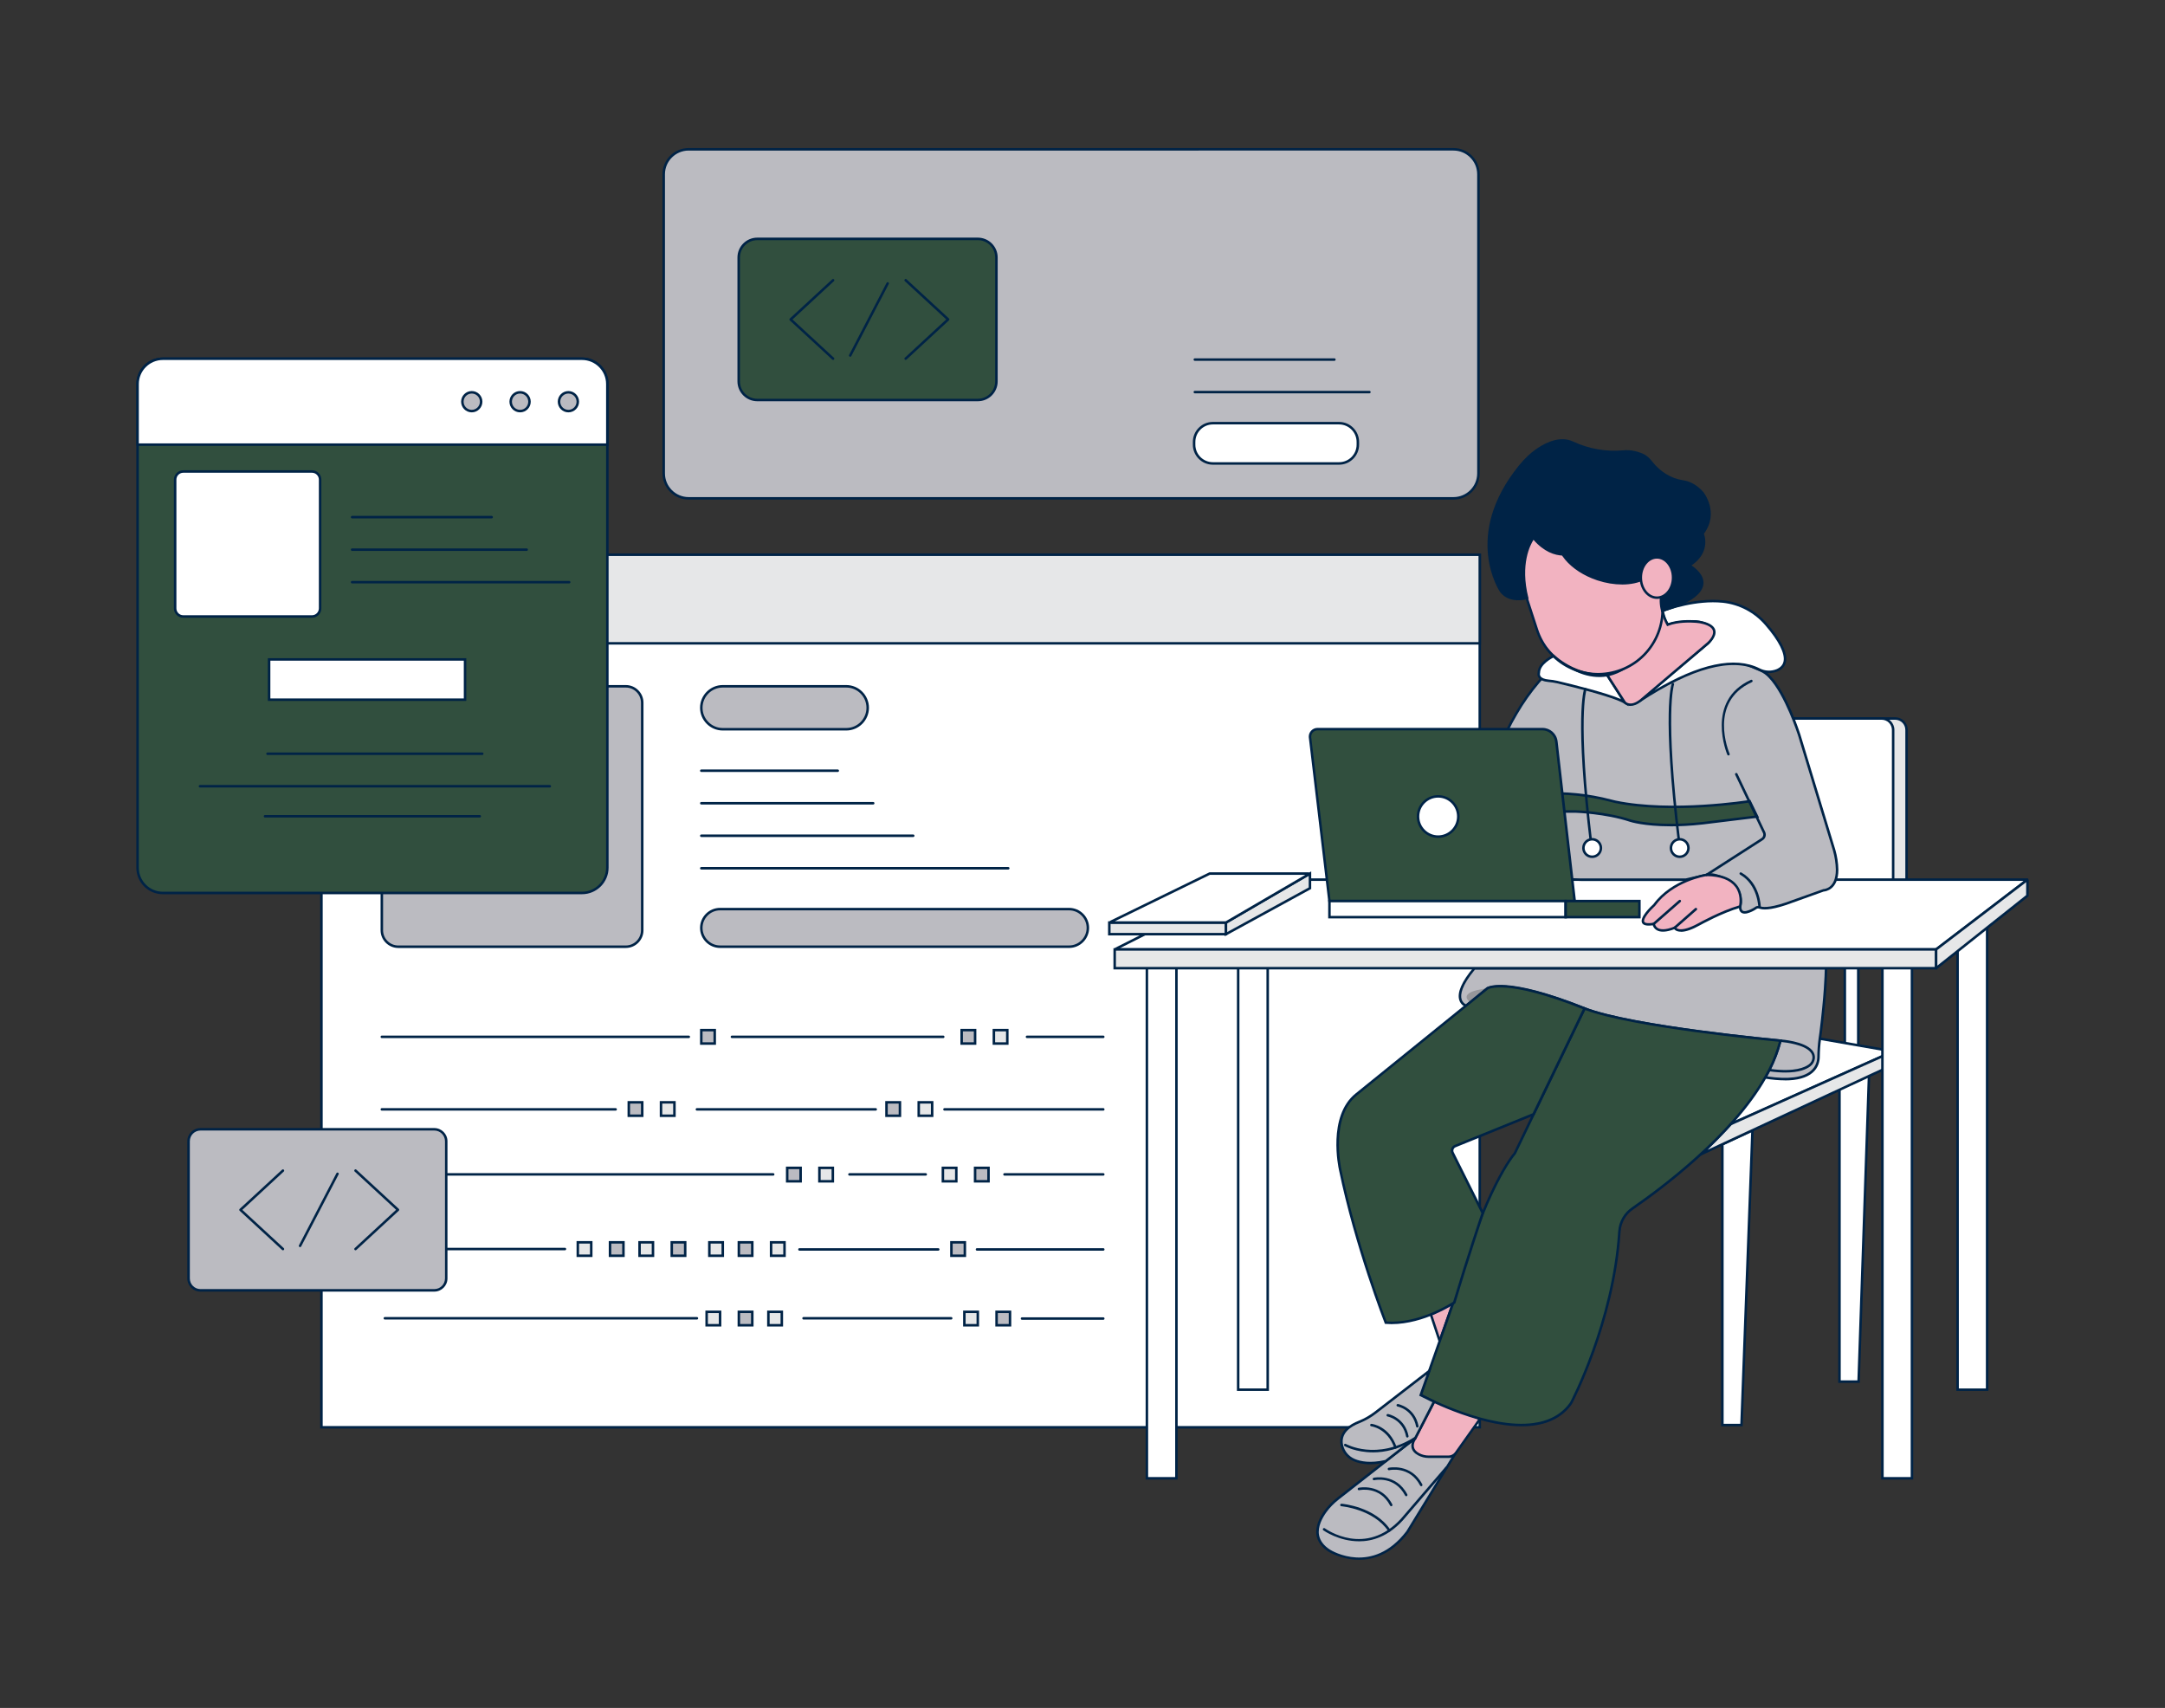 <?xml version="1.0" encoding="UTF-8"?>
<svg xmlns="http://www.w3.org/2000/svg" id="a" width="865.76" height="682.89" viewBox="0 0 865.76 682.89">
  <rect x="0" y="0" width="865.76" height="682.89" fill="#333333" stroke="none"/>
  <g>
    <g>
      <path d="M717.33,287.28h40.54c2.51,0,4.55,2.04,4.55,4.55v67.37h-45.09v-71.92h0Z" fill="#e6e7e8"></path>
      <path d="M762.92,359.7h-46.09v-72.92h41.04c2.78,0,5.05,2.27,5.05,5.05v67.87Zm-45.09-1h44.09v-66.87c0-2.23-1.82-4.05-4.05-4.05h-40.04v70.92Z" fill="#002346"></path>
    </g>
    <g>
      <path d="M711.97,287.28h40.53c2.51,0,4.55,2.04,4.55,4.55v67.37h-45.08v-71.92h0Z" fill="#fff"></path>
      <path d="M757.55,359.7h-46.08v-72.92h41.03c2.78,0,5.05,2.27,5.05,5.05v67.87Zm-45.08-1h44.08v-66.87c0-2.23-1.82-4.05-4.05-4.05h-40.03v70.92Z" fill="#002346"></path>
    </g>
    <g>
      <rect x="128.54" y="221.8" width="463.2" height="348.88" fill="#fff"></rect>
      <path d="M592.24,571.18H128.04V221.3h464.2v349.88Zm-463.2-1h462.2V222.3H129.04v347.88Z" fill="#002346"></path>
    </g>
    <g>
      <rect x="132.3" y="221.8" width="459.44" height="35.42" fill="#e6e7e8"></rect>
      <path d="M592.24,257.72H131.8v-36.42h460.44v36.42Zm-459.44-1h458.44v-34.42H132.8v34.42Z" fill="#002346"></path>
    </g>
    <g>
      <rect x="152.69" y="274.4" width="104.13" height="104.13" rx="6.58" ry="6.58" fill="#bbbbc1"></rect>
      <path d="M250.24,379.03h-90.97c-3.9,0-7.08-3.17-7.08-7.08v-90.97c0-3.9,3.17-7.08,7.08-7.08h90.97c3.9,0,7.08,3.17,7.08,7.08v90.97c0,3.9-3.17,7.08-7.08,7.08Zm-90.97-104.13c-3.35,0-6.08,2.73-6.08,6.08v90.97c0,3.35,2.73,6.08,6.08,6.08h90.97c3.35,0,6.08-2.73,6.08-6.08v-90.97c0-3.35-2.73-6.08-6.08-6.08h-90.97Z" fill="#002346"></path>
    </g>
    <g>
      <rect x="737.73" y="384.96" width="5.37" height="37.57" fill="#fff"></rect>
      <path d="M743.6,423.03h-6.37v-38.57h6.37v38.57Zm-5.37-1h4.37v-36.57h-4.37v36.57Z" fill="#002346"></path>
    </g>
    <g>
      <polygon points="688.76 457.52 688.76 569.78 696.4 569.78 700.8 451.92 688.76 457.52" fill="#fff"></polygon>
      <path d="M696.88,570.28h-8.62v-113.08l13.07-6.08-4.45,119.16Zm-7.62-1h6.66l4.35-116.56-11.01,5.12v111.44Z" fill="#002346"></path>
    </g>
    <g>
      <polygon points="735.58 435.42 735.58 552.42 743.23 552.42 747.39 430.05 735.58 435.42" fill="#fff"></polygon>
      <path d="M743.71,552.92h-8.63v-117.82l12.84-5.84-.03,.81-4.18,122.85Zm-7.63-1h6.67l4.12-121.08-10.78,4.9v116.18Z" fill="#002346"></path>
    </g>
    <g>
      <polygon points="692.1 449.44 757.05 420.39 727.73 415.3 693.88 400.78 692.1 449.44" fill="#fff"></polygon>
      <path d="M691.57,450.22l1.84-50.19,34.47,14.78,30.88,5.36-67.18,30.05Zm2.78-48.7l-1.72,47.13,62.72-28.05-27.82-4.84-33.18-14.23Z" fill="#002346"></path>
    </g>
    <g>
      <path d="M680.01,461.59l77-35.83v-5.37l-64.91,29.05s-7.55,8.26-12.09,12.15Z" fill="#e6e7e8"></path>
      <path d="M676.92,463.58l2.77-2.37c4.46-3.83,11.97-12.02,12.05-12.11l.17-.12,65.61-29.37v6.46l-.29,.13-80.3,37.37Zm15.48-13.73c-.64,.7-5.54,6.01-9.63,9.9l73.74-34.31v-4.28l-64.11,28.69Z" fill="#002346"></path>
    </g>
    <g>
      <rect x="265.41" y="59.7" width="325.8" height="139.55" rx="9.97" ry="9.97" fill="#bbbbc1"></rect>
      <path d="M581.24,199.75H275.38c-5.77,0-10.47-4.7-10.47-10.47V69.67c0-5.77,4.7-10.47,10.47-10.47h305.86c5.77,0,10.47,4.7,10.47,10.47v119.61c0,5.77-4.7,10.47-10.47,10.47ZM275.38,60.2c-5.22,0-9.47,4.25-9.47,9.47v119.61c0,5.22,4.25,9.47,9.47,9.47h305.86c5.22,0,9.47-4.25,9.47-9.47V69.67c0-5.22-4.25-9.47-9.47-9.47H275.38Z" fill="#002346"></path>
    </g>
    <g>
      <rect x="477.51" y="169.2" width="65.48" height="16.1" rx="7.5" ry="7.5" fill="#fff"></rect>
      <path d="M535.49,185.8h-50.48c-4.41,0-8-3.59-8-8v-1.1c0-4.41,3.59-8,8-8h50.48c4.41,0,8,3.59,8,8v1.1c0,4.41-3.59,8-8,8Zm-50.48-16.1c-3.86,0-7,3.14-7,7v1.1c0,3.86,3.14,7,7,7h50.48c3.86,0,7-3.14,7-7v-1.1c0-3.86-3.14-7-7-7h-50.48Z" fill="#002346"></path>
    </g>
    <g>
      <rect x="55.01" y="143.43" width="187.86" height="213.62" rx="10.13" ry="10.13" fill="#314f3e"></rect>
      <path d="M232.74,357.55H65.14c-5.86,0-10.63-4.77-10.63-10.63V153.56c0-5.86,4.77-10.63,10.63-10.63H232.74c5.86,0,10.63,4.77,10.63,10.63v193.35c0,5.86-4.77,10.63-10.63,10.63ZM65.14,143.93c-5.31,0-9.63,4.32-9.63,9.63v193.35c0,5.31,4.32,9.63,9.63,9.63H232.74c5.31,0,9.63-4.32,9.63-9.63V153.56c0-5.31-4.32-9.63-9.63-9.63H65.14Z" fill="#002346"></path>
    </g>
    <g>
      <path d="M65.14,143.43H232.74c5.6,0,10.13,4.54,10.13,10.13v24.22H55.01v-24.22c0-5.6,4.54-10.13,10.13-10.13Z" fill="#fff"></path>
      <path d="M243.37,178.28H54.51v-24.72c0-5.86,4.77-10.63,10.63-10.63H232.74c5.86,0,10.63,4.77,10.63,10.63v24.72Zm-187.86-1H242.37v-23.72c0-5.31-4.32-9.63-9.63-9.63H65.14c-5.31,0-9.63,4.32-9.63,9.63v23.72Z" fill="#002346"></path>
    </g>
    <g>
      <circle cx="188.65" cy="160.61" r="3.76" fill="#bbbbc1"></circle>
      <path d="M188.65,164.87c-2.35,0-4.26-1.91-4.26-4.26s1.91-4.26,4.26-4.26,4.26,1.91,4.26,4.26-1.91,4.26-4.26,4.26Zm0-7.52c-1.8,0-3.26,1.46-3.26,3.26s1.46,3.26,3.26,3.26,3.26-1.46,3.26-3.26-1.46-3.26-3.26-3.26Z" fill="#002346"></path>
    </g>
    <g>
      <circle cx="207.98" cy="160.61" r="3.76" fill="#bbbbc1"></circle>
      <path d="M207.98,164.87c-2.35,0-4.26-1.91-4.26-4.26s1.91-4.26,4.26-4.26,4.26,1.91,4.26,4.26-1.91,4.26-4.26,4.26Zm0-7.52c-1.8,0-3.26,1.46-3.26,3.26s1.46,3.26,3.26,3.26,3.26-1.46,3.26-3.26-1.46-3.26-3.26-3.26Z" fill="#002346"></path>
    </g>
    <g>
      <circle cx="227.3" cy="160.61" r="3.76" fill="#bbbbc1"></circle>
      <path d="M227.3,164.87c-2.35,0-4.26-1.91-4.26-4.26s1.91-4.26,4.26-4.26,4.26,1.91,4.26,4.26-1.91,4.26-4.26,4.26Zm0-7.52c-1.8,0-3.26,1.46-3.26,3.26s1.46,3.26,3.26,3.26,3.26-1.46,3.26-3.26-1.46-3.26-3.26-3.26Z" fill="#002346"></path>
    </g>
    <g>
      <rect x="107.61" y="263.66" width="78.36" height="16.1" fill="#fff"></rect>
      <path d="M186.47,280.26H107.11v-17.1h79.36v17.1Zm-78.36-1h77.36v-15.1H108.11v15.1Z" fill="#002346"></path>
    </g>
    <g>
      <rect x="280.44" y="274.4" width="66.55" height="17.18" rx="8.59" ry="8.59" fill="#bbbbc1"></rect>
      <path d="M338.4,292.08h-49.37c-5.01,0-9.09-4.08-9.09-9.09s4.08-9.09,9.09-9.09h49.37c5.01,0,9.09,4.08,9.09,9.09s-4.08,9.09-9.09,9.09Zm-49.37-17.18c-4.46,0-8.09,3.63-8.09,8.09s3.63,8.09,8.09,8.09h49.37c4.46,0,8.09-3.63,8.09-8.09s-3.63-8.09-8.09-8.09h-49.37Z" fill="#002346"></path>
    </g>
    <g>
      <rect x="280.44" y="363.49" width="154.58" height="15.03" rx="7.51" ry="7.51" fill="#bbbbc1"></rect>
      <path d="M427.51,379.02h-139.55c-4.42,0-8.02-3.6-8.02-8.02s3.6-8.01,8.02-8.01h139.55c4.42,0,8.02,3.6,8.02,8.01s-3.6,8.02-8.02,8.02Zm-139.55-15.03c-3.87,0-7.02,3.15-7.02,7.01s3.15,7.02,7.02,7.02h139.55c3.87,0,7.02-3.15,7.02-7.02s-3.15-7.01-7.02-7.01h-139.55Z" fill="#002346"></path>
    </g>
    <g>
      <rect x="280.44" y="411.87" width="5.37" height="5.37" fill="#bbbbc1"></rect>
      <path d="M286.31,417.74h-6.37v-6.37h6.37v6.37Zm-5.37-1h4.37v-4.37h-4.37v4.37Z" fill="#002346"></path>
    </g>
    <g>
      <rect x="384.56" y="411.87" width="5.37" height="5.37" fill="#bbbbc1"></rect>
      <path d="M390.43,417.74h-6.37v-6.37h6.37v6.37Zm-5.37-1h4.37v-4.37h-4.37v4.37Z" fill="#002346"></path>
    </g>
    <g>
      <rect x="397.44" y="411.87" width="5.37" height="5.37" fill="#e6e7e8"></rect>
      <path d="M403.31,417.74h-6.37v-6.37h6.37v6.37Zm-5.37-1h4.37v-4.37h-4.37v4.37Z" fill="#002346"></path>
    </g>
    <g>
      <rect x="251.45" y="440.74" width="5.37" height="5.37" fill="#bbbbc1"></rect>
      <path d="M257.32,446.61h-6.37v-6.37h6.37v6.37Zm-5.37-1h4.37v-4.37h-4.37v4.37Z" fill="#002346"></path>
    </g>
    <g>
      <rect x="264.33" y="440.74" width="5.37" height="5.37" fill="#e6e7e8"></rect>
      <path d="M270.2,446.61h-6.37v-6.37h6.37v6.37Zm-5.37-1h4.37v-4.37h-4.37v4.37Z" fill="#002346"></path>
    </g>
    <g>
      <rect x="314.79" y="466.95" width="5.37" height="5.37" fill="#bbbbc1"></rect>
      <path d="M320.66,472.82h-6.37v-6.37h6.37v6.37Zm-5.37-1h4.37v-4.37h-4.37v4.37Z" fill="#002346"></path>
    </g>
    <g>
      <rect x="327.67" y="466.95" width="5.37" height="5.37" fill="#e6e7e8"></rect>
      <path d="M333.54,472.82h-6.37v-6.37h6.37v6.37Zm-5.37-1h4.37v-4.37h-4.37v4.37Z" fill="#002346"></path>
    </g>
    <g>
      <rect x="385.64" y="524.51" width="5.37" height="5.37" fill="#e6e7e8"></rect>
      <path d="M391.51,530.38h-6.37v-6.37h6.37v6.37Zm-5.37-1h4.37v-4.37h-4.37v4.37Z" fill="#002346"></path>
    </g>
    <g>
      <rect x="398.52" y="524.51" width="5.37" height="5.37" fill="#bbbbc1"></rect>
      <path d="M404.39,530.38h-6.37v-6.37h6.37v6.37Zm-5.37-1h4.37v-4.37h-4.37v4.37Z" fill="#002346"></path>
    </g>
    <g>
      <rect x="377.05" y="466.95" width="5.37" height="5.37" fill="#e6e7e8"></rect>
      <path d="M382.92,472.82h-6.37v-6.37h6.37v6.37Zm-5.37-1h4.37v-4.37h-4.37v4.37Z" fill="#002346"></path>
    </g>
    <g>
      <rect x="389.93" y="466.95" width="5.37" height="5.37" fill="#bbbbc1"></rect>
      <path d="M395.8,472.82h-6.37v-6.37h6.37v6.37Zm-5.37-1h4.37v-4.37h-4.37v4.37Z" fill="#002346"></path>
    </g>
    <g>
      <rect x="231.06" y="496.72" width="5.37" height="5.37" fill="#e6e7e8"></rect>
      <path d="M236.93,502.59h-6.37v-6.37h6.37v6.37Zm-5.37-1h4.37v-4.37h-4.37v4.37Z" fill="#002346"></path>
    </g>
    <g>
      <rect x="243.94" y="496.72" width="5.37" height="5.37" fill="#bbbbc1"></rect>
      <path d="M249.81,502.59h-6.37v-6.37h6.37v6.37Zm-5.37-1h4.37v-4.37h-4.37v4.37Z" fill="#002346"></path>
    </g>
    <g>
      <rect x="255.75" y="496.72" width="5.37" height="5.37" fill="#e6e7e8"></rect>
      <path d="M261.62,502.59h-6.37v-6.37h6.37v6.37Zm-5.37-1h4.37v-4.37h-4.37v4.37Z" fill="#002346"></path>
    </g>
    <g>
      <rect x="282.58" y="524.51" width="5.37" height="5.37" fill="#e6e7e8"></rect>
      <path d="M288.45,530.38h-6.37v-6.37h6.37v6.37Zm-5.37-1h4.37v-4.37h-4.37v4.37Z" fill="#002346"></path>
    </g>
    <g>
      <rect x="295.46" y="524.51" width="5.37" height="5.37" fill="#bbbbc1"></rect>
      <path d="M301.33,530.38h-6.37v-6.37h6.37v6.37Zm-5.37-1h4.37v-4.37h-4.37v4.37Z" fill="#002346"></path>
    </g>
    <g>
      <rect x="307.27" y="524.51" width="5.37" height="5.37" fill="#e6e7e8"></rect>
      <path d="M313.14,530.38h-6.37v-6.37h6.37v6.37Zm-5.37-1h4.37v-4.37h-4.37v4.37Z" fill="#002346"></path>
    </g>
    <g>
      <rect x="268.63" y="496.72" width="5.37" height="5.37" fill="#bbbbc1"></rect>
      <path d="M274.5,502.59h-6.37v-6.37h6.37v6.37Zm-5.37-1h4.37v-4.37h-4.37v4.37Z" fill="#002346"></path>
    </g>
    <g>
      <rect x="283.66" y="496.72" width="5.37" height="5.37" fill="#e6e7e8"></rect>
      <path d="M289.53,502.59h-6.37v-6.37h6.37v6.37Zm-5.37-1h4.37v-4.37h-4.37v4.37Z" fill="#002346"></path>
    </g>
    <g>
      <rect x="295.46" y="496.72" width="5.37" height="5.37" fill="#bbbbc1"></rect>
      <path d="M301.33,502.59h-6.37v-6.37h6.37v6.37Zm-5.37-1h4.37v-4.37h-4.37v4.37Z" fill="#002346"></path>
    </g>
    <g>
      <rect x="380.46" y="496.72" width="5.37" height="5.37" fill="#bbbbc1"></rect>
      <path d="M386.33,502.59h-6.37v-6.37h6.37v6.37Zm-5.37-1h4.37v-4.37h-4.37v4.37Z" fill="#002346"></path>
    </g>
    <g>
      <rect x="308.35" y="496.72" width="5.37" height="5.37" fill="#e6e7e8"></rect>
      <path d="M314.22,502.59h-6.37v-6.37h6.37v6.37Zm-5.37-1h4.37v-4.37h-4.37v4.37Z" fill="#002346"></path>
    </g>
    <g>
      <rect x="354.5" y="440.74" width="5.37" height="5.37" fill="#bbbbc1"></rect>
      <path d="M360.37,446.61h-6.37v-6.37h6.37v6.37Zm-5.37-1h4.37v-4.37h-4.37v4.37Z" fill="#002346"></path>
    </g>
    <g>
      <rect x="367.39" y="440.74" width="5.37" height="5.37" fill="#e6e7e8"></rect>
      <path d="M373.26,446.61h-6.37v-6.37h6.37v6.37Zm-5.37-1h4.37v-4.37h-4.37v4.37Z" fill="#002346"></path>
    </g>
    <g>
      <rect x="458.63" y="382.82" width="11.81" height="208.25" fill="#fff"></rect>
      <path d="M470.94,591.57h-12.81v-209.25h12.81v209.25Zm-11.81-1h10.81v-207.25h-10.81v207.25Z" fill="#002346"></path>
    </g>
    <g>
      <rect x="495.13" y="383.35" width="11.81" height="172.29" fill="#fff"></rect>
      <path d="M507.44,556.14h-12.81v-173.29h12.81v173.29Zm-11.81-1h10.81v-171.29h-10.81v171.29Z" fill="#002346"></path>
    </g>
    <g>
      <rect x="752.76" y="382.82" width="11.81" height="208.25" fill="#fff"></rect>
      <path d="M765.07,591.57h-12.81v-209.25h12.81v209.25Zm-11.81-1h10.81v-207.25h-10.81v207.25Z" fill="#002346"></path>
    </g>
    <g>
      <rect x="782.82" y="369.4" width="11.81" height="186.25" fill="#fff"></rect>
      <path d="M795.13,556.15h-12.81v-187.25h12.81v187.25Zm-11.81-1h10.81v-185.25h-10.81v185.25Z" fill="#002346"></path>
    </g>
    <g>
      <path d="M446.29,379.33l54.85-27.62h309.45c.05,0,.07,.07,.03,.1l-36.39,27.79H446.35c-.15,0-.2-.2-.06-.27Z" fill="#fff"></path>
      <path d="M774.4,380.1H446.35c-.3,0-.56-.2-.62-.5-.07-.29,.07-.59,.34-.72l54.96-27.67h309.92l.17,.38c.08,.22,0,.47-.19,.62l-36.53,27.9Zm-326.55-1h326.21l35.21-26.89H501.26l-53.4,26.89Z" fill="#002346"></path>
    </g>
    <g>
      <path d="M565.98,574.97l-30.87,24.15c-1.91,1.49-3.64,3.2-5.06,5.16-3.05,4.2-5.98,10.95,1.58,15.78,0,0,17.17,10.74,31.13-7.51l19.37-31.64-16.15-5.93Z" fill="#bbbbc1"></path>
      <path d="M543.46,623.64c-6.89,0-12-3.1-12.1-3.16-2.76-1.76-4.4-3.93-4.88-6.44-.71-3.74,1.32-7.53,3.15-10.05,1.37-1.88,3.1-3.65,5.16-5.26l31.09-24.32,16.98,6.24-19.69,32.16c-6.53,8.53-13.79,10.84-19.73,10.84Zm22.61-48.1l-30.65,23.97c-1.98,1.55-3.65,3.25-4.96,5.06-1.71,2.36-3.62,5.88-2.98,9.27,.42,2.23,1.91,4.18,4.43,5.79,.68,.43,16.95,10.27,30.46-7.39l19.02-31.08-15.32-5.62Z" fill="#002346"></path>
    </g>
    <g>
      <path d="M574.03,559.4l-8,15.57s-3.32,4,1.25,6.48c1.25,.67,2.64,1.01,4.06,1h7.9c1.17,0,2.26-.56,2.94-1.51l9.69-13.67s-13.59-5.23-17.84-7.87Z" fill="#f2b3c1"></path>
      <path d="M571.29,582.94c-1.47,0-2.93-.37-4.24-1.06-1.49-.81-2.36-1.86-2.61-3.12-.38-1.97,.93-3.75,1.17-4.06l8.22-16,.45,.28c4.16,2.58,17.62,7.78,17.76,7.83l.59,.23-10.06,14.19c-.77,1.08-2.02,1.72-3.34,1.72h-7.96Zm2.94-22.85l-7.82,15.19s-1.32,1.63-1,3.3c.19,.96,.9,1.78,2.11,2.44,1.16,.62,2.46,.94,3.77,.94,.02,0,.03,0,.05,0h7.91c1.01,0,1.95-.49,2.54-1.3l9.32-13.15c-2.59-1.01-12.74-5.01-16.88-7.41Z" fill="#002346"></path>
    </g>
    <g>
      <polygon points="572.19 525.57 575.71 536.2 581.05 521 572.19 525.57" fill="#f2b3c1"></polygon>
      <path d="M575.7,537.72l-4.11-12.4,10.33-5.33-6.23,17.73Zm-2.91-11.91l2.93,8.86,4.45-12.67-7.39,3.81Z" fill="#002346"></path>
    </g>
    <g>
      <path d="M734.64,347.74c0,8.24-5.5,8.24-5.5,8.24l-15,5.37c-6.68,2.23-9.44,1.89-10.5,1.46-.45-.17-.94-.13-1.36,.1-.02,.03-.05,.05-.08,.06-1.16,.81-2.45,1.4-3.82,1.75h0c-2.89,.58-2.48-2.31-2.48-2.31,.1-.51,.16-1.02,.2-1.54,.14-4.01-2.15-7.71-5.8-9.37-1.53-.71-3.13-1.27-4.77-1.68-1.01-.25-2.06-.25-3.07,0l-8.33,1.91h-41.87l-38.39-1.12c-3.57-22.63,.88-45.79,12.58-65.48,2.57-4.41,5.52-8.58,8.82-12.47,.72-.84,1.14-1.27,1.14-1.27l2.37-3.43s32,2.14,32.37,1.07,22.15-14,22.15-14l30.76,13c1.37,.6,2.59,1.48,3.59,2.59,6.62,6.85,11.81,23.17,11.81,23.17l14,46.16c.72,2.54,1.12,5.15,1.18,7.79Z" fill="#bbbbc1"></path>
      <path d="M697.66,365.3c-.65,0-1.17-.19-1.56-.56-.9-.85-.71-2.33-.7-2.4,.1-.51,.16-1.01,.2-1.5,.13-3.8-2.03-7.3-5.51-8.88-1.5-.7-3.08-1.25-4.68-1.65-.93-.23-1.9-.23-2.83,0l-8.45,1.92h-41.87l-38.82-1.13-.06-.41c-3.58-22.69,.91-46.06,12.64-65.81,2.57-4.42,5.56-8.64,8.87-12.54,.73-.86,1.16-1.29,1.16-1.29l2.48-3.6,.28,.02c11.58,.78,30.42,1.78,32.01,1.2,1.53-1.66,14.42-9.43,22.23-14.06l.22-.13,.23,.1,30.76,13c1.44,.64,2.71,1.55,3.77,2.71,6.61,6.84,11.7,22.68,11.92,23.35l14,46.17c.74,2.58,1.14,5.25,1.2,7.92h0c0,8.03-5.12,8.69-5.9,8.75l-14.93,5.35c-6.55,2.19-9.52,2-10.86,1.45-.27-.1-.58-.09-.86,.04h0s-.18,.12-.18,.12c-1.13,.8-2.47,1.41-3.9,1.78-.3,.06-.58,.09-.84,.09Zm-13.67-16.16c.56,0,1.11,.07,1.66,.2,1.67,.41,3.3,.99,4.86,1.71,3.85,1.75,6.24,5.61,6.09,9.84-.04,.55-.11,1.09-.21,1.62-.03,.26-.04,1.09,.4,1.51,.3,.28,.8,.36,1.49,.22,1.29-.33,2.52-.89,3.63-1.67l.12-.09c.55-.3,1.19-.35,1.78-.13,.79,.32,3.34,.81,10.16-1.47l15.16-5.4c.2,0,5-.13,5-7.73-.06-2.59-.45-5.17-1.16-7.66l-14-46.15c-.05-.16-5.23-16.28-11.69-22.97-.97-1.07-2.12-1.9-3.43-2.48l-30.52-12.9c-8.12,4.83-21.03,12.7-21.75,13.67-.11,.36-.46,1.36-32.56-.79l-2.21,3.2c-.06,.07-.47,.49-1.17,1.31-3.27,3.85-6.22,8.02-8.77,12.4-11.54,19.43-16.01,42.41-12.58,64.74l37.97,1.11h41.8l8.27-1.9c.54-.13,1.09-.2,1.64-.2Zm-33.19-80.45s-.09,.09-.13,.18c.02-.05,.06-.11,.13-.18Z" fill="#002346"></path>
    </g>
    <g>
      <path d="M699.67,320.34s-30.74,5-53.75,.22c-.59-.12-1.17-.27-1.75-.43-9.04-2.38-18.4-3.32-27.74-2.79l-22.06-.18-1.09,7.3h36.87s12,.39,21.7,3.61c0,0,9.66,3.22,29,1.07l21.82-2.66-3-6.14Z" fill="#314f3e"></path>
      <path d="M668.06,330.39c-10.68,0-16.08-1.74-16.37-1.84-9.52-3.16-21.44-3.58-21.56-3.58h-37.43l1.24-8.3,22.49,.18c9.37-.54,18.76,.41,27.86,2.81,.57,.16,1.14,.31,1.72,.42,22.65,4.71,53.26-.17,53.57-.22l.37-.06,3.47,7.1-22.52,2.75c-4.91,.55-9.19,.75-12.85,.75Zm-74.2-6.43h36.29c.14,0,12.2,.43,21.86,3.64,.1,.03,9.81,3.15,28.79,1.05l21.12-2.57-2.53-5.18c-3.56,.54-32.08,4.62-53.56,.16-.6-.12-1.19-.27-1.78-.44-9-2.37-18.28-3.31-27.58-2.77l-21.66-.17-.94,6.3Z" fill="#002346"></path>
    </g>
    <path d="M663.13,233.99c-1.13,0-1.98-1.54-1.98-3.59s.85-3.6,1.98-3.6,1.98,1.55,1.98,3.6-.85,3.59-1.98,3.59Zm0-6.44c-.58,0-1.23,1.22-1.23,2.85s.65,2.84,1.23,2.84,1.23-1.22,1.23-2.84-.65-2.85-1.23-2.85Z" fill="red"></path>
    <path d="M641.48,275.87c-5.8-3.27-12.08-5.45-18.66-6.47l.12-.74c6.67,1.03,13.04,3.24,18.92,6.55l-.37,.65Z" fill="red"></path>
    <g>
      <path d="M730.21,387.11c0,.17,0,8.76-2.14,25.76l-.34,2.43c-.32,2.41-.5,4.84-.52,7.27-.06,3.84-2.56,11.15-21.3,8.21,.49-.83,.94-1.65,1.36-2.49l.35-.68c1.57-3,3.69-7.58,4.35-11.52,0,0-59-5.36-78.37-12.88,0,0-28.3-11.81-38.84-8.05l-8.39,7s-7.51-2.15,3.22-15l140.62-.05Z" fill="#bbbbc1"></path>
      <path d="M713.75,431.96c-2.36,0-5-.23-7.92-.69l-.73-.11,.37-.63c.5-.85,.94-1.65,1.34-2.46l.35-.68c1.54-2.93,3.47-7.13,4.21-10.84-6.01-.57-59.74-5.79-77.96-12.86-.29-.12-28.1-11.64-38.41-8.07l-8.52,7.11-.25-.07c-.08-.02-2.02-.6-2.69-2.8-.93-3.01,.98-7.39,5.67-13l.15-.18,141.35-.05v.5c0,.36-.02,8.98-2.14,25.82l-.34,2.44c-.32,2.38-.49,4.8-.52,7.21-.03,1.8-.56,4.37-2.95,6.38-2.38,2-6.07,3.01-11.01,3.01Zm-7.04-1.57c8.36,1.22,14.21,.48,17.41-2.21,2.1-1.77,2.57-4.03,2.59-5.62,.02-2.44,.2-4.91,.52-7.33l.34-2.43c1.85-14.72,2.1-23.11,2.13-25.19l-139.88,.05c-5.4,6.52-5.88,10.05-5.34,11.87,.39,1.29,1.34,1.86,1.79,2.06l8.32-6.9c10.6-3.78,38.04,7.57,39.2,8.06,19.07,7.41,77.63,12.79,78.22,12.84l.54,.05-.09,.53c-.66,3.96-2.76,8.53-4.4,11.67l-.35,.68c-.31,.62-.64,1.24-1,1.88Z" fill="#002346"></path>
    </g>
    <g>
      <path d="M711.97,416.09s13.8,.92,13.29,7c-.11,1.14-.69,2.17-1.61,2.85-1.84,1.41-6.25,3.29-16.15,1.89,1.88-3.75,3.37-7.69,4.47-11.74Z" fill="#bbbbc1"></path>
      <path d="M713.97,428.83c-1.87,0-4.04-.15-6.54-.5l-.69-.1,.31-.62c1.86-3.72,3.35-7.63,4.43-11.65l.11-.4,.41,.03c.39,.03,9.51,.67,12.68,4.36,.81,.95,1.18,2.02,1.08,3.18-.12,1.28-.78,2.45-1.81,3.21-1.61,1.23-4.58,2.49-9.98,2.49Zm-5.71-1.4c9.38,1.22,13.47-.65,15.09-1.88,.81-.6,1.32-1.51,1.42-2.5,.08-.9-.2-1.7-.84-2.44-2.54-2.96-9.78-3.81-11.58-3.98-1.03,3.71-2.4,7.34-4.09,10.8Z" fill="#002346"></path>
    </g>
    <g opacity=".2">
      <path d="M588.01,400.78s-6.33-4,6.75-5.62l-6.75,5.62Z"></path>
    </g>
    <g>
      <path d="M711.97,416.09c-1,3.99-2.46,7.86-4.35,11.52l-.35,.68c-.23,.43-.44,.81-.63,1.15s-.47,.89-.73,1.34c-13.3,23.42-41.56,44.44-53.06,52.37-3.07,2.11-5.01,5.5-5.27,9.22-2.38,36.84-19.34,68.64-19.34,68.64-3.61,5.17-9,7.66-15,8.46-19.1,2.58-45.12-11.68-45.12-11.68l14-39.72c11.81-44,23.61-56.89,23.61-56.89l26.54-55.12,1.37-2.85c19.29,7.52,78.33,12.88,78.33,12.88Z" fill="#314f3e"></path>
      <path d="M608.43,570.28c-18.33,0-40.31-11.92-40.55-12.05l-.37-.2,14.14-40.12c11.3-42.1,22.79-55.99,23.66-57l28.08-58.33,.43,.17c19,7.41,77.6,12.79,78.19,12.85l.58,.05-.14,.57c-1.01,4.02-2.49,7.94-4.39,11.63l-.35,.68c-.23,.44-.45,.82-.64,1.17-.08,.14-.17,.3-.26,.49-.15,.28-.31,.58-.47,.86-13.34,23.5-41.66,44.56-53.21,52.53-2.97,2.03-4.81,5.26-5.05,8.84-2.36,36.52-19.23,68.52-19.4,68.84-3.41,4.9-8.58,7.81-15.38,8.72-1.58,.21-3.22,.31-4.88,.31Zm-39.69-12.73c3.25,1.71,26.96,13.79,44.44,11.42,6.51-.87,11.44-3.65,14.66-8.25,.14-.27,16.91-32.08,19.25-68.39,.27-3.9,2.27-7.39,5.49-9.6,11.5-7.93,39.67-28.89,52.91-52.21,.15-.27,.31-.56,.45-.83,.1-.19,.19-.37,.27-.51,.19-.34,.4-.72,.62-1.14l.35-.67c1.78-3.45,3.18-7.1,4.16-10.85-6.17-.58-58.94-5.72-77.45-12.69l-1.17,2.44-26.57,55.19-.05,.05c-.12,.13-11.87,13.36-23.5,56.68l-13.87,39.35Z" fill="#002346"></path>
    </g>
    <g>
      <path d="M613.24,445.51l-31.35,12.72c-1.06,.43-1.53,1.67-1.01,2.69l12.05,24.11s-5.54,16.19-11.4,35.76c0,0-13.42,9.12-27.37,8.05,0,0-11.81-30.06-18.25-61.19,0,0-4.72-21.09,6.44-30.06l43.52-35.2,8.93-7.23s6.64-4.83,38.84,8.05l-20.4,42.3Z" fill="#314f3e"></path>
      <path d="M556.44,529.43c-.77,0-1.54-.03-2.32-.09l-.31-.02-.11-.29c-.12-.3-11.9-30.46-18.27-61.27-.19-.87-4.66-21.49,6.62-30.55l52.45-42.43c.3-.22,7.25-4.86,39.34,7.97l.5,.2-20.72,42.96-31.53,12.8c-.38,.15-.67,.45-.81,.83-.15,.38-.12,.8,.06,1.17l12.15,24.29-.07,.2c-.06,.16-5.6,16.41-11.39,35.74l-.05,.17-.15,.1c-.13,.09-12.26,8.22-25.37,8.22Zm-1.93-1.06c12.72,.85,25.11-6.93,26.59-7.89,5.43-18.12,10.64-33.5,11.29-35.41l-11.96-23.92c-.31-.61-.34-1.33-.1-1.97,.24-.64,.74-1.15,1.37-1.41l31.17-12.65,20.08-41.64c-30.88-12.27-37.8-7.95-37.87-7.91l-52.42,42.41c-10.79,8.67-6.31,29.35-6.27,29.56,6.02,29.11,16.88,57.63,18.11,60.82Z" fill="#002346"></path>
    </g>
    <g>
      <path d="M571.49,548.22l-21.27,16.42c-2.07,1.63-4.36,2.95-6.81,3.93-3.21,1.25-7.85,4-6.84,9.17,.57,2.75,2.47,5.03,5.07,6.09,2.55,1.06,6.59,1.78,12.53,.37l11.81-9.23,7.47-14.54-5.33-2.64,3.37-9.57Z" fill="#bbbbc1"></path>
      <path d="M547.98,585.48c-2.9,0-5.05-.57-6.53-1.19-2.75-1.13-4.76-3.54-5.37-6.45-1.1-5.62,4.01-8.52,7.15-9.74,2.4-.96,4.65-2.26,6.68-3.86l22.61-17.46-3.79,10.75,5.39,2.67-7.84,15.16-12,9.32c-2.4,.57-4.5,.79-6.3,.79Zm22.47-35.83l-19.93,15.39c-2.11,1.66-4.44,3-6.93,4-3.49,1.36-7.44,3.95-6.53,8.61,.54,2.58,2.32,4.72,4.77,5.72,2.26,.94,6.18,1.76,12.12,.37l11.64-9.09,7.19-13.99-5.27-2.61,2.96-8.39Z" fill="#002346"></path>
    </g>
    <g>
      <rect x="445.75" y="379.6" width="328.48" height="7.51" fill="#e6e7e8"></rect>
      <path d="M774.73,387.61H445.25v-8.51h329.48v8.51Zm-328.48-1h327.48v-6.51H446.25v6.51Z" fill="#002346"></path>
    </g>
    <g>
      <path d="M774.23,379.6v7.49s.01,.01,.02,0l36.48-28.97,.02-5.98c0-.18-.2-.28-.35-.17l-36.17,27.62Z" fill="#e6e7e8"></path>
      <path d="M774.31,387.69l-.57-.29v-.31s0-7.73,0-7.73l.2-.15,36.17-27.62c.22-.17,.51-.19,.75-.07s.4,.37,.4,.64l-.02,6.22-36.92,29.32Zm.42-7.84v6.23l35.5-28.19,.02-5.16-35.52,27.12Z" fill="#002346"></path>
    </g>
    <g>
      <path d="M531.63,360.27h98.07l-7.33-63.74c-.31-2.84-2.71-5-5.57-5h-90c-1.66,.03-2.98,1.4-2.95,3.05,0,.09,0,.17,.02,.26l7.76,65.43Z" fill="#314f3e"></path>
      <path d="M630.26,360.77h-99.07l-7.81-65.87c-.01-.1-.02-.21-.02-.31-.02-.93,.33-1.82,.98-2.49s1.52-1.05,2.46-1.07h90.01c3.12,0,5.73,2.34,6.07,5.45l7.39,64.29Zm-98.19-1h97.06l-7.27-63.18c-.28-2.6-2.47-4.55-5.07-4.56h-90c-.66,.01-1.28,.28-1.75,.76-.46,.48-.71,1.11-.7,1.78,0,.07,0,.14,.01,.21l7.71,64.99Z" fill="#002346"></path>
    </g>
    <g>
      <rect x="531.63" y="360.27" width="94.46" height="6.44" fill="#fff"></rect>
      <path d="M626.59,367.21h-95.46v-7.44h95.46v7.44Zm-94.46-1h93.46v-5.44h-93.46v5.44Z" fill="#002346"></path>
    </g>
    <g>
      <rect x="626.09" y="360.27" width="29.49" height="6.44" fill="#314f3e"></rect>
      <path d="M656.08,367.21h-30.49v-7.44h30.49v7.44Zm-29.49-1h28.49v-5.44h-28.49v5.44Z" fill="#002346"></path>
    </g>
    <g>
      <rect x="443.6" y="368.86" width="46.65" height="4.65" fill="#e6e7e8"></rect>
      <path d="M490.75,374.01h-47.65v-5.65h47.65v5.65Zm-46.65-1h45.65v-3.65h-45.65v3.65Z" fill="#002346"></path>
    </g>
    <polygon points="523.84 349.28 523.84 355.14 490.25 373.51 490.25 368.86 523.84 349.28" fill="#ccc"></polygon>
    <g>
      <polygon points="523.84 349.28 523.84 355.14 490.25 373.51 490.25 368.86 523.84 349.28" fill="#e6e7e8"></polygon>
      <path d="M489.75,374.35v-5.78l34.59-20.16v7.03l-.26,.14-34.33,18.77Zm1-5.21v3.52l32.59-17.82v-4.69l-32.59,19Z" fill="#002346"></path>
    </g>
    <g>
      <path d="M682.43,349.8s-13.47,1.87-20.95,12.08c0,0-10.05,9.15-.18,7.53,0,0,.47,4.68,8.39,1.53,0,0,1.37,3.31,10-1.53,0,0,8.64-4.84,16.16-7,.02,.01,3.19-12.36-13.42-12.61Z" fill="#f2b3c1"></path>
      <path d="M672.21,372.54c-.56,0-1.07-.08-1.52-.23-.6-.21-.97-.52-1.19-.77-3.12,1.18-5.5,1.3-7.06,.35-.95-.58-1.35-1.4-1.52-1.92-2.4,.33-3.81,.01-4.29-.98-1.07-2.22,3.57-6.61,4.52-7.46,7.45-10.19,21.08-12.18,21.21-12.2h.04s.04,0,.04,0c9.02,.14,12.32,3.85,13.49,6.95,1.14,3,.54,6.26,.26,6.52l-.08,.08-.11,.03c-7.38,2.12-15.97,6.91-16.06,6.96-3.21,1.8-5.79,2.7-7.72,2.7Zm-2.25-2.24l.19,.45s.21,.42,.93,.65c.97,.31,3.34,.4,8.38-2.42,.09-.05,8.56-4.77,15.99-6.96,.18-.94,.67-4.46-1.5-7.38-2.07-2.79-5.93-4.26-11.48-4.35-.77,.12-13.51,2.21-20.59,11.88-2.18,2-4.91,5.23-4.36,6.38,.13,.27,.76,.86,3.7,.37l.52-.08,.05,.52s.13,1.07,1.18,1.7c.93,.56,2.82,.91,6.54-.57l.45-.18Z" fill="#002346"></path>
    </g>
    <g>
      <path d="M664.74,244.23s12.2-4.93,24.24-3.72c6.73,.73,12.93,4.01,17.33,9.17,4.85,5.6,11.54,15.1,4.38,18.3-2.36,.98-5.03,.86-7.29-.33-5-2.49-17.91-6.91-47.79,12.65l27.37-23.08s6.49-6.48-3.5-8.53c-.86-.17-1.74-.25-2.62-.25-3.37,.06-6.72,.48-10,1.27,0,0-2.12-3.44-2.12-5.48Z" fill="#fff"></path>
      <path d="M655.88,280.72l-.6-.8,27.37-23.08h0s2.43-2.47,1.79-4.61c-.43-1.42-2.13-2.45-5.07-3.05-.82-.16-1.63-.25-2.52-.24-3.32,.06-6.65,.48-9.88,1.26l-.35,.08-.19-.31c-.09-.15-2.19-3.58-2.19-5.74v-.34l.31-.13c.12-.05,12.45-4.97,24.48-3.75,6.89,.75,13.16,4.07,17.66,9.34,3.96,4.57,8.47,10.95,7.5,15.35-.37,1.66-1.48,2.92-3.29,3.73-2.52,1.04-5.33,.92-7.73-.34-10.55-5.25-26.46-1.01-47.28,12.62Zm21-32.78c.91,0,1.81,.09,2.69,.26,3.33,.68,5.29,1.94,5.83,3.74,.81,2.71-1.95,5.51-2.07,5.63l-22.03,18.58c18.25-10.84,32.47-13.86,42.32-8.95,2.14,1.13,4.65,1.24,6.88,.32,1.52-.68,2.41-1.67,2.71-3.03,.69-3.12-1.89-8.26-7.28-14.48-4.33-5.08-10.37-8.28-17.01-9-10.68-1.07-21.64,2.8-23.67,3.56,.17,1.54,1.38,3.76,1.84,4.57,3.19-.74,6.47-1.14,9.75-1.2h.03Z" fill="#002346"></path>
    </g>
    <g opacity=".3">
      <path d="M698.01,249.71c-5.73,6.95-13.48,12.06-21.25,16.49-1.15,.58-2.28,1.2-3.44,1.76,8.36-5.92,17-11.41,24.69-18.25Z" fill="#fff"></path>
    </g>
    <g opacity=".3">
      <path d="M707.67,254c-4.8,5.34-11.95,8.18-18.91,9.34,6.47-2.57,13.26-5.24,18.91-9.35h0Z" fill="#fff"></path>
    </g>
    <g>
      <path d="M649.71,280.84c-4.44-2.67-21.36-6.8-27.08-8.15-1.11-.25-2.24-.41-3.37-.5-4.81-.45-3.9-3.16-3.9-3.16,0-4.29,6.63-7.09,6.63-7.09,6,6.11,13.48,9.26,20.74,8l6.98,10.9Z" fill="#fff"></path>
      <path d="M651.28,282.37l-1.83-1.1c-4.41-2.65-21.73-6.86-26.94-8.09-1.08-.24-2.19-.4-3.29-.49-2.03-.19-3.38-.79-4.03-1.79-.54-.83-.4-1.67-.33-1.94,.07-4.53,6.65-7.36,6.94-7.48l.31-.13,.24,.24c6.07,6.18,13.47,9.04,20.3,7.86l.33-.06,8.31,12.98Zm-29.4-19.83c-1.26,.6-6.02,3.08-6.02,6.49l-.03,.16s-.18,.6,.21,1.18c.47,.71,1.6,1.17,3.26,1.32,1.15,.09,2.3,.26,3.43,.51,6.05,1.43,19.68,4.78,25.57,7.37l-5.82-9.09c-6.97,1.08-14.45-1.8-20.61-7.95Z" fill="#002346"></path>
    </g>
    <g>
      <circle cx="575.1" cy="326.46" r="8.05" fill="#fff"></circle>
      <path d="M575.1,335.01c-4.71,0-8.55-3.83-8.55-8.55s3.84-8.55,8.55-8.55,8.55,3.83,8.55,8.55-3.84,8.55-8.55,8.55Zm0-16.1c-4.16,0-7.55,3.39-7.55,7.55s3.39,7.55,7.55,7.55,7.55-3.39,7.55-7.55-3.39-7.55-7.55-7.55Z" fill="#002346"></path>
    </g>
    <g>
      <path d="M682.98,257.22l-26.83,22.77c-4.3,3.45-6.44,.85-6.44,.85l-1.19-1.87-5.79-9c20.4-4.65,18.67-31.41,18.67-31.41h3.34c-.55,3.87,.21,7.81,2.14,11.2,3.91-1.57,9-1.42,11.4-1.23,.98,.07,1.95,.23,2.89,.49,8.63,2.32,1.81,8.2,1.81,8.2Z" fill="#f2b3c1"></path>
      <path d="M652.05,282.26c-1.77,0-2.7-1.09-2.72-1.11l-7.39-11.5,.68-.16c19.75-4.5,18.31-30.64,18.29-30.9l-.03-.52h4.43s-.08,.56-.08,.56c-.51,3.6,.16,7.32,1.88,10.52,3.89-1.42,8.66-1.31,11.22-1.11,1,.07,2.01,.24,2.98,.51,2.72,.73,4.29,1.91,4.65,3.5,.62,2.69-2.52,5.43-2.65,5.54h0s-26.83,22.77-26.83,22.77c-1.81,1.45-3.29,1.89-4.42,1.89Zm-8.53-11.97l6.61,10.29s1.88,2.11,5.72-.97l26.82-22.76c.07-.06,2.81-2.48,2.33-4.58-.28-1.21-1.61-2.14-3.95-2.77-.91-.25-1.85-.41-2.8-.47-2.06-.16-7.27-.37-11.18,1.2l-.4,.16-.21-.37c-1.88-3.3-2.68-7.17-2.27-10.95h-2.27c.1,3.76-.09,26.51-18.39,31.23Z" fill="#002346"></path>
    </g>
    <g>
      <rect x="610.64" y="201.01" width="51.48" height="68.95" rx="25.74" ry="25.74" transform="translate(-41.64 208.67) rotate(-18.04)" fill="#f2b3c1"></rect>
      <path d="M639.06,270.04c-4.08,0-8.13-.96-11.87-2.86-6.25-3.18-10.88-8.59-13.05-15.26l-5.41-16.61c-2.17-6.66-1.62-13.77,1.56-20.02s8.6-10.88,15.26-13.05c6.66-2.17,13.77-1.62,20.02,1.56,6.25,3.18,10.88,8.6,13.05,15.26l5.41,16.61c2.17,6.66,1.62,13.77-1.56,20.02s-8.6,10.88-15.26,13.05c-2.67,.87-5.42,1.3-8.15,1.3Zm-5.35-68.12c-2.63,0-5.27,.42-7.85,1.25-6.41,2.09-11.63,6.55-14.69,12.56-3.06,6.01-3.59,12.85-1.5,19.27l5.41,16.61c2.09,6.41,6.55,11.63,12.56,14.69,6.01,3.06,12.85,3.59,19.27,1.5h0c6.41-2.09,11.63-6.55,14.69-12.56,3.06-6.01,3.59-12.85,1.5-19.27l-5.41-16.61c-2.09-6.41-6.55-11.63-12.56-14.69-3.6-1.83-7.5-2.76-11.42-2.76Z" fill="#002346"></path>
    </g>
    <g>
      <path d="M615.43,179.42c3.71-2.41,8.82-4.56,13.41-2.43,6.4,2.98,13.38,4.24,20.4,3.56,1.43-.14,2.97-.05,4.6,.34h0c.77,.18,1.52,.42,2.25,.72,0,0,2.16,.57,3.99,2.97,3.2,4.17,7.7,7.19,12.89,7.94,2.5,.36,5.2,1.64,7.81,4.57,0,0,6.44,7.89,0,16.28,.08,.02,3.27,7.35-5.32,12.72,0,0,17.18,9.45-10.73,18.14-.33-1.19-.51-2.42-.54-3.65-.04-1.53,.14-3.06,.54-4.54l-8.59-4.36s-4.67,.85-7.17-4.52c0,0-8.93,0-7.86-6.44,0,0-6.44,4.3-8.59-1.07,0,0-9.69,6.88-19.33-4.62,0,0-6.51,8.03-2.51,24.03,0,0-6.83,2.05-10.42-2.65,0,0-15.24-21.86,7.51-49.94,2.2-2.71,4.72-5.16,7.65-7.06Z" fill="#002346"></path>
      <path d="M664.39,244.86l-.14-.5c-.33-1.23-.52-2.5-.56-3.77-.04-1.44,.11-2.89,.46-4.29l-8.1-4.11c-.91,.09-5.02,.22-7.4-4.54-1.15-.05-5.03-.38-7-2.7-.78-.92-1.16-2.03-1.13-3.31-1.24,.66-3.61,1.64-5.66,1-1.11-.34-1.97-1.11-2.56-2.27-2.14,1.21-10.65,5.06-19.07-4.53-1.27,1.97-5.41,9.75-2.07,23.1l.12,.46-.46,.14c-.29,.09-7.2,2.09-10.96-2.83-.17-.24-15.2-22.51,7.52-50.56,2.4-2.97,5.02-5.38,7.76-7.16,3.65-2.37,9.03-4.73,13.9-2.46,6.35,2.96,13.32,4.17,20.15,3.52,1.57-.15,3.18-.03,4.77,.35,.78,.19,1.56,.44,2.32,.74,.04,0,2.28,.63,4.2,3.13,3.3,4.3,7.77,7.06,12.57,7.75,2.97,.43,5.7,2.02,8.11,4.73,.08,.1,6.51,8.16,.21,16.68,.25,.56,.39,1.39,.45,1.73,.39,2.48,.16,7.1-5.41,10.92,1.56,1.02,5.14,3.79,4.77,7.45-.42,4.19-5.9,7.95-16.29,11.18l-.49,.15Zm-8.17-13.7l.15,.07,8.95,4.54-.11,.39c-.39,1.43-.56,2.91-.52,4.4,.03,1.02,.16,2.04,.39,3.03,11.99-3.81,14.83-7.62,15.09-10.17,.4-3.9-4.9-6.87-4.95-6.9l-.75-.41,.72-.45c7.5-4.69,5.63-10.81,5.23-11.87l-.5-.13,.46-.6c6.12-7.97,.26-15.35,0-15.66-2.23-2.51-4.76-3.99-7.49-4.39-5.06-.73-9.75-3.62-13.22-8.13-1.7-2.21-3.71-2.78-3.73-2.79-.77-.31-1.5-.54-2.24-.72-1.49-.36-2.98-.47-4.44-.33-7.01,.67-14.15-.57-20.66-3.61-4.45-2.07-9.49,.16-12.93,2.39-2.66,1.73-5.19,4.07-7.53,6.95-22.23,27.44-7.64,49.12-7.49,49.34,2.8,3.67,7.86,2.91,9.4,2.57-3.77-15.73,2.46-23.65,2.73-23.98l.38-.47,.39,.46c9.22,11,18.28,4.8,18.66,4.53l.52-.37,.24,.59c.48,1.19,1.19,1.92,2.17,2.22,2.43,.76,5.64-1.36,5.68-1.38l.96-.64-.19,1.14c-.23,1.41,.04,2.59,.81,3.5,1.97,2.32,6.51,2.35,6.55,2.35h.32l.13,.29c2.3,4.94,6.45,4.27,6.63,4.24l.16-.03Z" fill="#002346"></path>
    </g>
    <path d="M682.43,350.3c-.16,0-.33-.08-.42-.23-.15-.23-.08-.54,.15-.69l22.23-14.29c.67-.43,.92-1.3,.58-2.03l-11.1-23.29c-.12-.25-.01-.55,.24-.67,.25-.12,.55-.01,.67,.24l11.1,23.29c.56,1.18,.16,2.59-.94,3.3l-22.23,14.29c-.08,.05-.18,.08-.27,.08Z" fill="#002346"></path>
    <path d="M691.19,302.06c-.19,0-.38-.11-.46-.3-.09-.21-8.98-21.55,9.42-29.93,.25-.12,.55,0,.66,.25,.11,.25,0,.55-.25,.66-17.5,7.98-9.27,27.79-8.91,28.63,.11,.25,0,.55-.26,.66-.06,.03-.13,.04-.2,.04Z" fill="#002346"></path>
    <path d="M703.64,363.31c-.27,0-.5-.22-.5-.49,0-.09-.21-9.08-7.28-13.1-.24-.14-.32-.44-.19-.68s.44-.33,.68-.19c7.58,4.31,7.78,13.57,7.79,13.96,0,.28-.22,.5-.49,.51h0Z" fill="#002346"></path>
    <path d="M661.3,369.91c-.14,0-.28-.06-.38-.17-.18-.21-.16-.52,.05-.71l10.43-9.14c.21-.18,.52-.16,.71,.05,.18,.21,.16,.52-.05,.71l-10.43,9.14c-.1,.08-.21,.12-.33,.12Z" fill="#002346"></path>
    <path d="M669.69,371.44c-.14,0-.28-.06-.38-.17-.18-.21-.16-.52,.05-.71l8.48-7.45c.21-.18,.52-.16,.71,.05,.18,.21,.16,.52-.05,.71l-8.48,7.45c-.1,.08-.21,.12-.33,.12Z" fill="#002346"></path>
    <path d="M636.38,338.54c-.25,0-.47-.19-.5-.44-6.25-51.56-2.54-62.3-2.38-62.73,.1-.26,.38-.39,.64-.29,.26,.1,.39,.38,.29,.64h0c-.04,.11-3.76,11.15,2.43,62.26,.03,.27-.16,.52-.44,.56-.02,0-.04,0-.06,0Z" fill="#002346"></path>
    <path d="M671.38,336.54c-.25,0-.47-.19-.5-.44-6.25-51.56-2.54-62.3-2.38-62.73,.1-.26,.39-.39,.64-.29,.26,.1,.39,.38,.29,.64h0c-.04,.11-3.76,11.15,2.43,62.26,.03,.27-.16,.52-.44,.56-.02,0-.04,0-.06,0Z" fill="#002346"></path>
    <g>
      <circle cx="636.69" cy="339.06" r="3.5" fill="#fff"></circle>
      <path d="M636.69,343.06c-2.21,0-4-1.79-4-4s1.79-4,4-4,4,1.79,4,4-1.79,4-4,4Zm0-7c-1.65,0-3,1.35-3,3s1.35,3,3,3,3-1.35,3-3-1.35-3-3-3Z" fill="#002346"></path>
    </g>
    <g>
      <circle cx="671.69" cy="339.06" r="3.5" fill="#fff"></circle>
      <path d="M671.69,343.06c-2.21,0-4-1.79-4-4s1.79-4,4-4,4,1.79,4,4-1.79,4-4,4Zm0-7c-1.65,0-3,1.35-3,3s1.35,3,3,3,3-1.35,3-3-1.35-3-3-3Z" fill="#002346"></path>
    </g>
    <path d="M549,580.7c-6.83,0-11.23-2.47-11.3-2.51-.24-.14-.32-.44-.18-.68,.14-.24,.44-.32,.68-.18,.12,.07,12.27,6.84,27.52-2.78,.23-.15,.54-.08,.69,.16,.15,.23,.08,.54-.16,.69-6.5,4.1-12.47,5.31-17.25,5.31Z" fill="#002346"></path>
    <path d="M558.03,579.25c-.21,0-.4-.13-.47-.34-2.71-7.8-9.15-8.63-9.21-8.63-.27-.03-.47-.28-.44-.55s.28-.47,.55-.44c.29,.03,7.13,.91,10.04,9.3,.09,.26-.05,.55-.31,.64-.05,.02-.11,.03-.16,.03Z" fill="#002346"></path>
    <path d="M562.77,574.77c-.23,0-.44-.17-.49-.4-1.34-6.88-7.36-8-7.42-8.01-.27-.05-.45-.31-.41-.58,.05-.27,.31-.46,.58-.41,.07,.01,6.76,1.26,8.23,8.81,.05,.27-.12,.53-.4,.59-.03,0-.06,0-.1,0Z" fill="#002346"></path>
    <path d="M566.77,570.77c-.23,0-.44-.17-.49-.4-1.34-6.88-7.36-8-7.42-8.01-.27-.05-.45-.31-.41-.58,.05-.27,.31-.46,.58-.41,.07,.01,6.76,1.26,8.23,8.81,.05,.27-.12,.53-.4,.59-.03,0-.06,0-.1,0Z" fill="#002346"></path>
    <path d="M543.44,616.26c-8.04,0-14.15-4.32-14.25-4.39-.22-.16-.27-.47-.11-.7,.16-.22,.47-.27,.7-.11,.66,.48,16.39,11.56,30.48-3.87l17.74-20.66c.18-.21,.5-.23,.71-.05,.21,.18,.23,.5,.05,.71l-17.75,20.67c-5.91,6.47-12.17,8.41-17.56,8.41Z" fill="#002346"></path>
    <path d="M555.59,612.44c-.16,0-.32-.08-.42-.22-5.9-8.82-18.65-9.97-18.78-9.98-.27-.02-.48-.26-.46-.54,.02-.28,.26-.47,.54-.46,.54,.04,13.36,1.21,19.53,10.42,.15,.23,.09,.54-.14,.69-.09,.06-.18,.08-.28,.08Z" fill="#002346"></path>
    <path d="M556.33,602.24c-.18,0-.35-.1-.44-.27-4.12-7.87-12.02-6.22-12.35-6.14-.27,.06-.54-.11-.6-.38-.06-.27,.11-.54,.38-.6,.09-.02,8.97-1.91,13.45,6.66,.13,.25,.03,.55-.21,.68-.07,.04-.15,.06-.23,.06Z" fill="#002346"></path>
    <path d="M562.33,598.24c-.18,0-.35-.1-.44-.27-4.12-7.87-12.02-6.22-12.35-6.14-.27,.06-.54-.11-.6-.38-.06-.27,.11-.54,.38-.6,.09-.02,8.97-1.91,13.45,6.66,.13,.25,.03,.55-.21,.68-.07,.04-.15,.06-.23,.06Z" fill="#002346"></path>
    <path d="M568.33,594.24c-.18,0-.35-.1-.44-.27-4.12-7.87-12.02-6.22-12.35-6.14-.27,.06-.54-.11-.6-.38-.06-.27,.11-.54,.38-.6,.09-.02,8.97-1.91,13.45,6.66,.13,.25,.03,.55-.21,.68-.07,.04-.15,.06-.23,.06Z" fill="#002346"></path>
    <g>
      <path d="M444.4,368.86h45.85l33-19.23c.16-.1,.1-.35-.09-.35h-39.43l-39.4,19.23c-.18,.09-.12,.35,.08,.35Z" fill="#fff"></path>
      <path d="M490.39,369.36h-45.98c-.32,0-.59-.22-.67-.53s.08-.63,.37-.77l39.5-19.28h39.55c.31,0,.58,.2,.66,.51s-.04,.61-.32,.77l-33.11,19.3Zm-44.62-1h44.35l31.88-18.58h-38.15l-38.07,18.58Z" fill="#002346"></path>
    </g>
    <path d="M335.01,308.66h-54.57c-.28,0-.5-.22-.5-.5s.22-.5,.5-.5h54.57c.28,0,.5,.22,.5,.5s-.22,.5-.5,.5Z" fill="#002346"></path>
    <path d="M349.19,321.66h-68.75c-.28,0-.5-.22-.5-.5s.22-.5,.5-.5h68.75c.28,0,.5,.22,.5,.5s-.22,.5-.5,.5Z" fill="#002346"></path>
    <path d="M365.19,334.66h-84.75c-.28,0-.5-.22-.5-.5s.22-.5,.5-.5h84.75c.28,0,.5,.22,.5,.5s-.22,.5-.5,.5Z" fill="#002346"></path>
    <path d="M403.19,347.66h-122.75c-.28,0-.5-.22-.5-.5s.22-.5,.5-.5h122.75c.28,0,.5,.22,.5,.5s-.22,.5-.5,.5Z" fill="#002346"></path>
    <path d="M275.44,415.06h-122.75c-.28,0-.5-.22-.5-.5s.22-.5,.5-.5h122.75c.28,0,.5,.22,.5,.5s-.22,.5-.5,.5Z" fill="#002346"></path>
    <path d="M246.19,444.06h-93.5c-.28,0-.5-.22-.5-.5s.22-.5,.5-.5h93.5c.28,0,.5,.22,.5,.5s-.22,.5-.5,.5Z" fill="#002346"></path>
    <path d="M309.19,470.06H152.69c-.28,0-.5-.22-.5-.5s.22-.5,.5-.5h156.5c.28,0,.5,.22,.5,.5s-.22,.5-.5,.5Z" fill="#002346"></path>
    <path d="M350.19,444.06h-71.5c-.28,0-.5-.22-.5-.5s.22-.5,.5-.5h71.5c.28,0,.5,.22,.5,.5s-.22,.5-.5,.5Z" fill="#002346"></path>
    <path d="M441.19,444.06h-63.5c-.28,0-.5-.22-.5-.5s.22-.5,.5-.5h63.5c.28,0,.5,.22,.5,.5s-.22,.5-.5,.5Z" fill="#002346"></path>
    <path d="M377.19,415.06h-84.5c-.28,0-.5-.22-.5-.5s.22-.5,.5-.5h84.5c.28,0,.5,.22,.5,.5s-.22,.5-.5,.5Z" fill="#002346"></path>
    <path d="M441.19,415.06h-30.5c-.28,0-.5-.22-.5-.5s.22-.5,.5-.5h30.5c.28,0,.5,.22,.5,.5s-.22,.5-.5,.5Z" fill="#002346"></path>
    <path d="M370.19,470.06h-30.5c-.28,0-.5-.22-.5-.5s.22-.5,.5-.5h30.5c.28,0,.5,.22,.5,.5s-.22,.5-.5,.5Z" fill="#002346"></path>
    <path d="M441.19,527.7h-32.5c-.28,0-.5-.22-.5-.5s.22-.5,.5-.5h32.5c.28,0,.5,.22,.5,.5s-.22,.5-.5,.5Z" fill="#002346"></path>
    <path d="M375.19,500.06h-55.5c-.28,0-.5-.22-.5-.5s.22-.5,.5-.5h55.5c.28,0,.5,.22,.5,.5s-.22,.5-.5,.5Z" fill="#002346"></path>
    <path d="M441.19,500.06h-50.5c-.28,0-.5-.22-.5-.5s.22-.5,.5-.5h50.5c.28,0,.5,.22,.5,.5s-.22,.5-.5,.5Z" fill="#002346"></path>
    <path d="M441.19,470.06h-39.5c-.28,0-.5-.22-.5-.5s.22-.5,.5-.5h39.5c.28,0,.5,.22,.5,.5s-.22,.5-.5,.5Z" fill="#002346"></path>
    <path d="M225.91,499.9h-73.22c-.28,0-.5-.22-.5-.5s.22-.5,.5-.5h73.22c.28,0,.5,.22,.5,.5s-.22,.5-.5,.5Z" fill="#002346"></path>
    <g>
      <g>
        <rect x="75.4" y="451.52" width="103.05" height="64.41" rx="4.77" ry="4.77" fill="#bbbbc1"></rect>
        <path d="M173.68,516.43H80.17c-2.91,0-5.27-2.37-5.27-5.27v-54.86c0-2.91,2.37-5.27,5.27-5.27h93.5c2.91,0,5.27,2.37,5.27,5.27v54.86c0,2.91-2.37,5.27-5.27,5.27Zm-93.5-64.41c-2.36,0-4.27,1.92-4.27,4.27v54.86c0,2.36,1.92,4.27,4.27,4.27h93.5c2.36,0,4.27-1.92,4.27-4.27v-54.86c0-2.36-1.92-4.27-4.27-4.27H80.17Z" fill="#002346"></path>
      </g>
      <path d="M113.14,499.9c-.12,0-.24-.04-.34-.13l-16.97-15.67c-.1-.09-.16-.23-.16-.37s.06-.27,.16-.37l16.97-15.68c.2-.19,.52-.18,.71,.03,.19,.2,.17,.52-.03,.71l-16.57,15.32,16.57,15.3c.2,.19,.22,.5,.03,.71-.1,.11-.23,.16-.37,.16Z" fill="#002346"></path>
      <path d="M142.17,499.9c-.13,0-.27-.05-.37-.16-.19-.2-.17-.52,.03-.71l16.57-15.32-16.57-15.3c-.2-.19-.22-.5-.03-.71,.19-.2,.5-.22,.71-.03l16.97,15.67c.1,.09,.16,.23,.16,.37s-.06,.27-.16,.37l-16.97,15.68c-.1,.09-.22,.13-.34,.13Z" fill="#002346"></path>
      <path d="M119.99,498.64c-.08,0-.16-.02-.23-.06-.25-.13-.34-.43-.21-.67l14.98-28.82c.13-.25,.43-.34,.67-.21,.25,.13,.34,.43,.21,.67l-14.98,28.82c-.09,.17-.26,.27-.44,.27Z" fill="#002346"></path>
    </g>
    <g>
      <g>
        <rect x="295.4" y="95.52" width="103.05" height="64.41" rx="7.44" ry="7.44" fill="#314f3e"></rect>
        <path d="M391.02,160.43h-88.18c-4.38,0-7.94-3.56-7.94-7.94v-49.54c0-4.38,3.56-7.94,7.94-7.94h88.18c4.38,0,7.94,3.56,7.94,7.94v49.54c0,4.38-3.56,7.94-7.94,7.94Zm-88.18-64.41c-3.82,0-6.94,3.11-6.94,6.94v49.54c0,3.82,3.11,6.94,6.94,6.94h88.18c3.82,0,6.94-3.11,6.94-6.94v-49.54c0-3.82-3.11-6.94-6.94-6.94h-88.18Z" fill="#002346"></path>
      </g>
      <path d="M333.14,143.9c-.12,0-.24-.04-.34-.13l-16.97-15.67c-.1-.09-.16-.23-.16-.37s.06-.27,.16-.37l16.97-15.68c.2-.19,.52-.18,.71,.03,.19,.2,.17,.52-.03,.71l-16.57,15.32,16.57,15.3c.2,.19,.22,.5,.03,.71-.1,.11-.23,.16-.37,.16Z" fill="#002346"></path>
      <path d="M362.17,143.9c-.13,0-.27-.05-.37-.16-.19-.2-.17-.52,.03-.71l16.57-15.32-16.57-15.3c-.2-.19-.22-.5-.03-.71,.19-.2,.5-.22,.71-.03l16.97,15.67c.1,.09,.16,.23,.16,.37s-.06,.27-.16,.37l-16.97,15.68c-.1,.09-.22,.13-.34,.13Z" fill="#002346"></path>
      <path d="M339.99,142.64c-.08,0-.16-.02-.23-.06-.25-.13-.34-.43-.21-.67l14.98-28.82c.13-.25,.43-.34,.67-.21,.25,.13,.34,.43,.21,.67l-14.98,28.82c-.09,.17-.26,.27-.44,.27Z" fill="#002346"></path>
    </g>
    <path d="M278.69,527.59h-124.79c-.28,0-.5-.22-.5-.5s.22-.5,.5-.5h124.79c.28,0,.5,.22,.5,.5s-.22,.5-.5,.5Z" fill="#002346"></path>
    <path d="M380.37,527.59h-59.04c-.28,0-.5-.22-.5-.5s.22-.5,.5-.5h59.04c.28,0,.5,.22,.5,.5s-.22,.5-.5,.5Z" fill="#002346"></path>
    <g>
      <path d="M196.61,207.27h-55.81c-.28,0-.5-.22-.5-.5s.22-.5,.5-.5h55.81c.28,0,.5,.22,.5,.5s-.22,.5-.5,.5Z" fill="#002346"></path>
      <path d="M210.61,220.27h-69.81c-.28,0-.5-.22-.5-.5s.22-.5,.5-.5h69.81c.28,0,.5,.22,.5,.5s-.22,.5-.5,.5Z" fill="#002346"></path>
    </g>
    <g>
      <path d="M533.61,144.27h-55.81c-.28,0-.5-.22-.5-.5s.22-.5,.5-.5h55.81c.28,0,.5,.22,.5,.5s-.22,.5-.5,.5Z" fill="#002346"></path>
      <path d="M547.61,157.27h-69.81c-.28,0-.5-.22-.5-.5s.22-.5,.5-.5h69.81c.28,0,.5,.22,.5,.5s-.22,.5-.5,.5Z" fill="#002346"></path>
    </g>
    <path d="M227.61,233.27h-86.81c-.28,0-.5-.22-.5-.5s.22-.5,.5-.5h86.81c.28,0,.5,.22,.5,.5s-.22,.5-.5,.5Z" fill="#002346"></path>
    <path d="M192.85,301.87H106.97c-.28,0-.5-.22-.5-.5s.22-.5,.5-.5h85.88c.28,0,.5,.22,.5,.5s-.22,.5-.5,.5Z" fill="#002346"></path>
    <path d="M191.85,326.87H105.97c-.28,0-.5-.22-.5-.5s.22-.5,.5-.5h85.88c.28,0,.5,.22,.5,.5s-.22,.5-.5,.5Z" fill="#002346"></path>
    <path d="M219.85,314.87H79.97c-.28,0-.5-.22-.5-.5s.22-.5,.5-.5H219.85c.28,0,.5,.22,.5,.5s-.22,.5-.5,.5Z" fill="#002346"></path>
    <g>
      <ellipse cx="642.88" cy="219.71" rx="12.5" ry="20.5" transform="translate(232.76 761.35) rotate(-71.74)" fill="#002346"></ellipse>
      <path d="M648.63,233.7c-3.09,0-6.45-.53-9.83-1.64-11-3.63-18.11-12.12-15.87-18.93,2.25-6.81,13.02-9.39,24.02-5.76,11,3.63,18.11,12.12,15.87,18.93-1.56,4.72-7.21,7.41-14.19,7.41Zm-11.58-26.99c-6.52,0-11.75,2.43-13.17,6.74-2.07,6.28,4.76,14.21,15.23,17.66,10.47,3.45,20.68,1.15,22.75-5.13,2.07-6.28-4.76-14.21-15.23-17.66-3.3-1.09-6.58-1.61-9.59-1.61Z" fill="#002346"></path>
    </g>
    <g>
      <ellipse cx="662.59" cy="230.92" rx="6.44" ry="8.05" fill="#f2b3c1"></ellipse>
      <path d="M662.59,239.46c-3.82,0-6.93-3.83-6.93-8.54s3.11-8.54,6.93-8.54,6.93,3.83,6.93,8.54-3.11,8.54-6.93,8.54Zm0-16.1c-3.28,0-5.95,3.39-5.95,7.56s2.67,7.56,5.95,7.56,5.95-3.39,5.95-7.56-2.67-7.56-5.95-7.56Z" fill="#002346"></path>
    </g>
  </g>
  <g>
    <rect x="70.04" y="188.52" width="57.97" height="57.97" rx="3.25" ry="3.25" fill="#fff"></rect>
    <path d="M124.76,246.99h-51.47c-2.07,0-3.75-1.68-3.75-3.75v-51.47c0-2.07,1.68-3.75,3.75-3.75h51.47c2.07,0,3.75,1.68,3.75,3.75v51.47c0,2.07-1.68,3.75-3.75,3.75Zm-51.47-57.97c-1.52,0-2.75,1.23-2.75,2.75v51.47c0,1.52,1.23,2.75,2.75,2.75h51.47c1.52,0,2.75-1.23,2.75-2.75v-51.47c0-1.52-1.23-2.75-2.75-2.75h-51.47Z" fill="#002346"></path>
  </g>
</svg>
